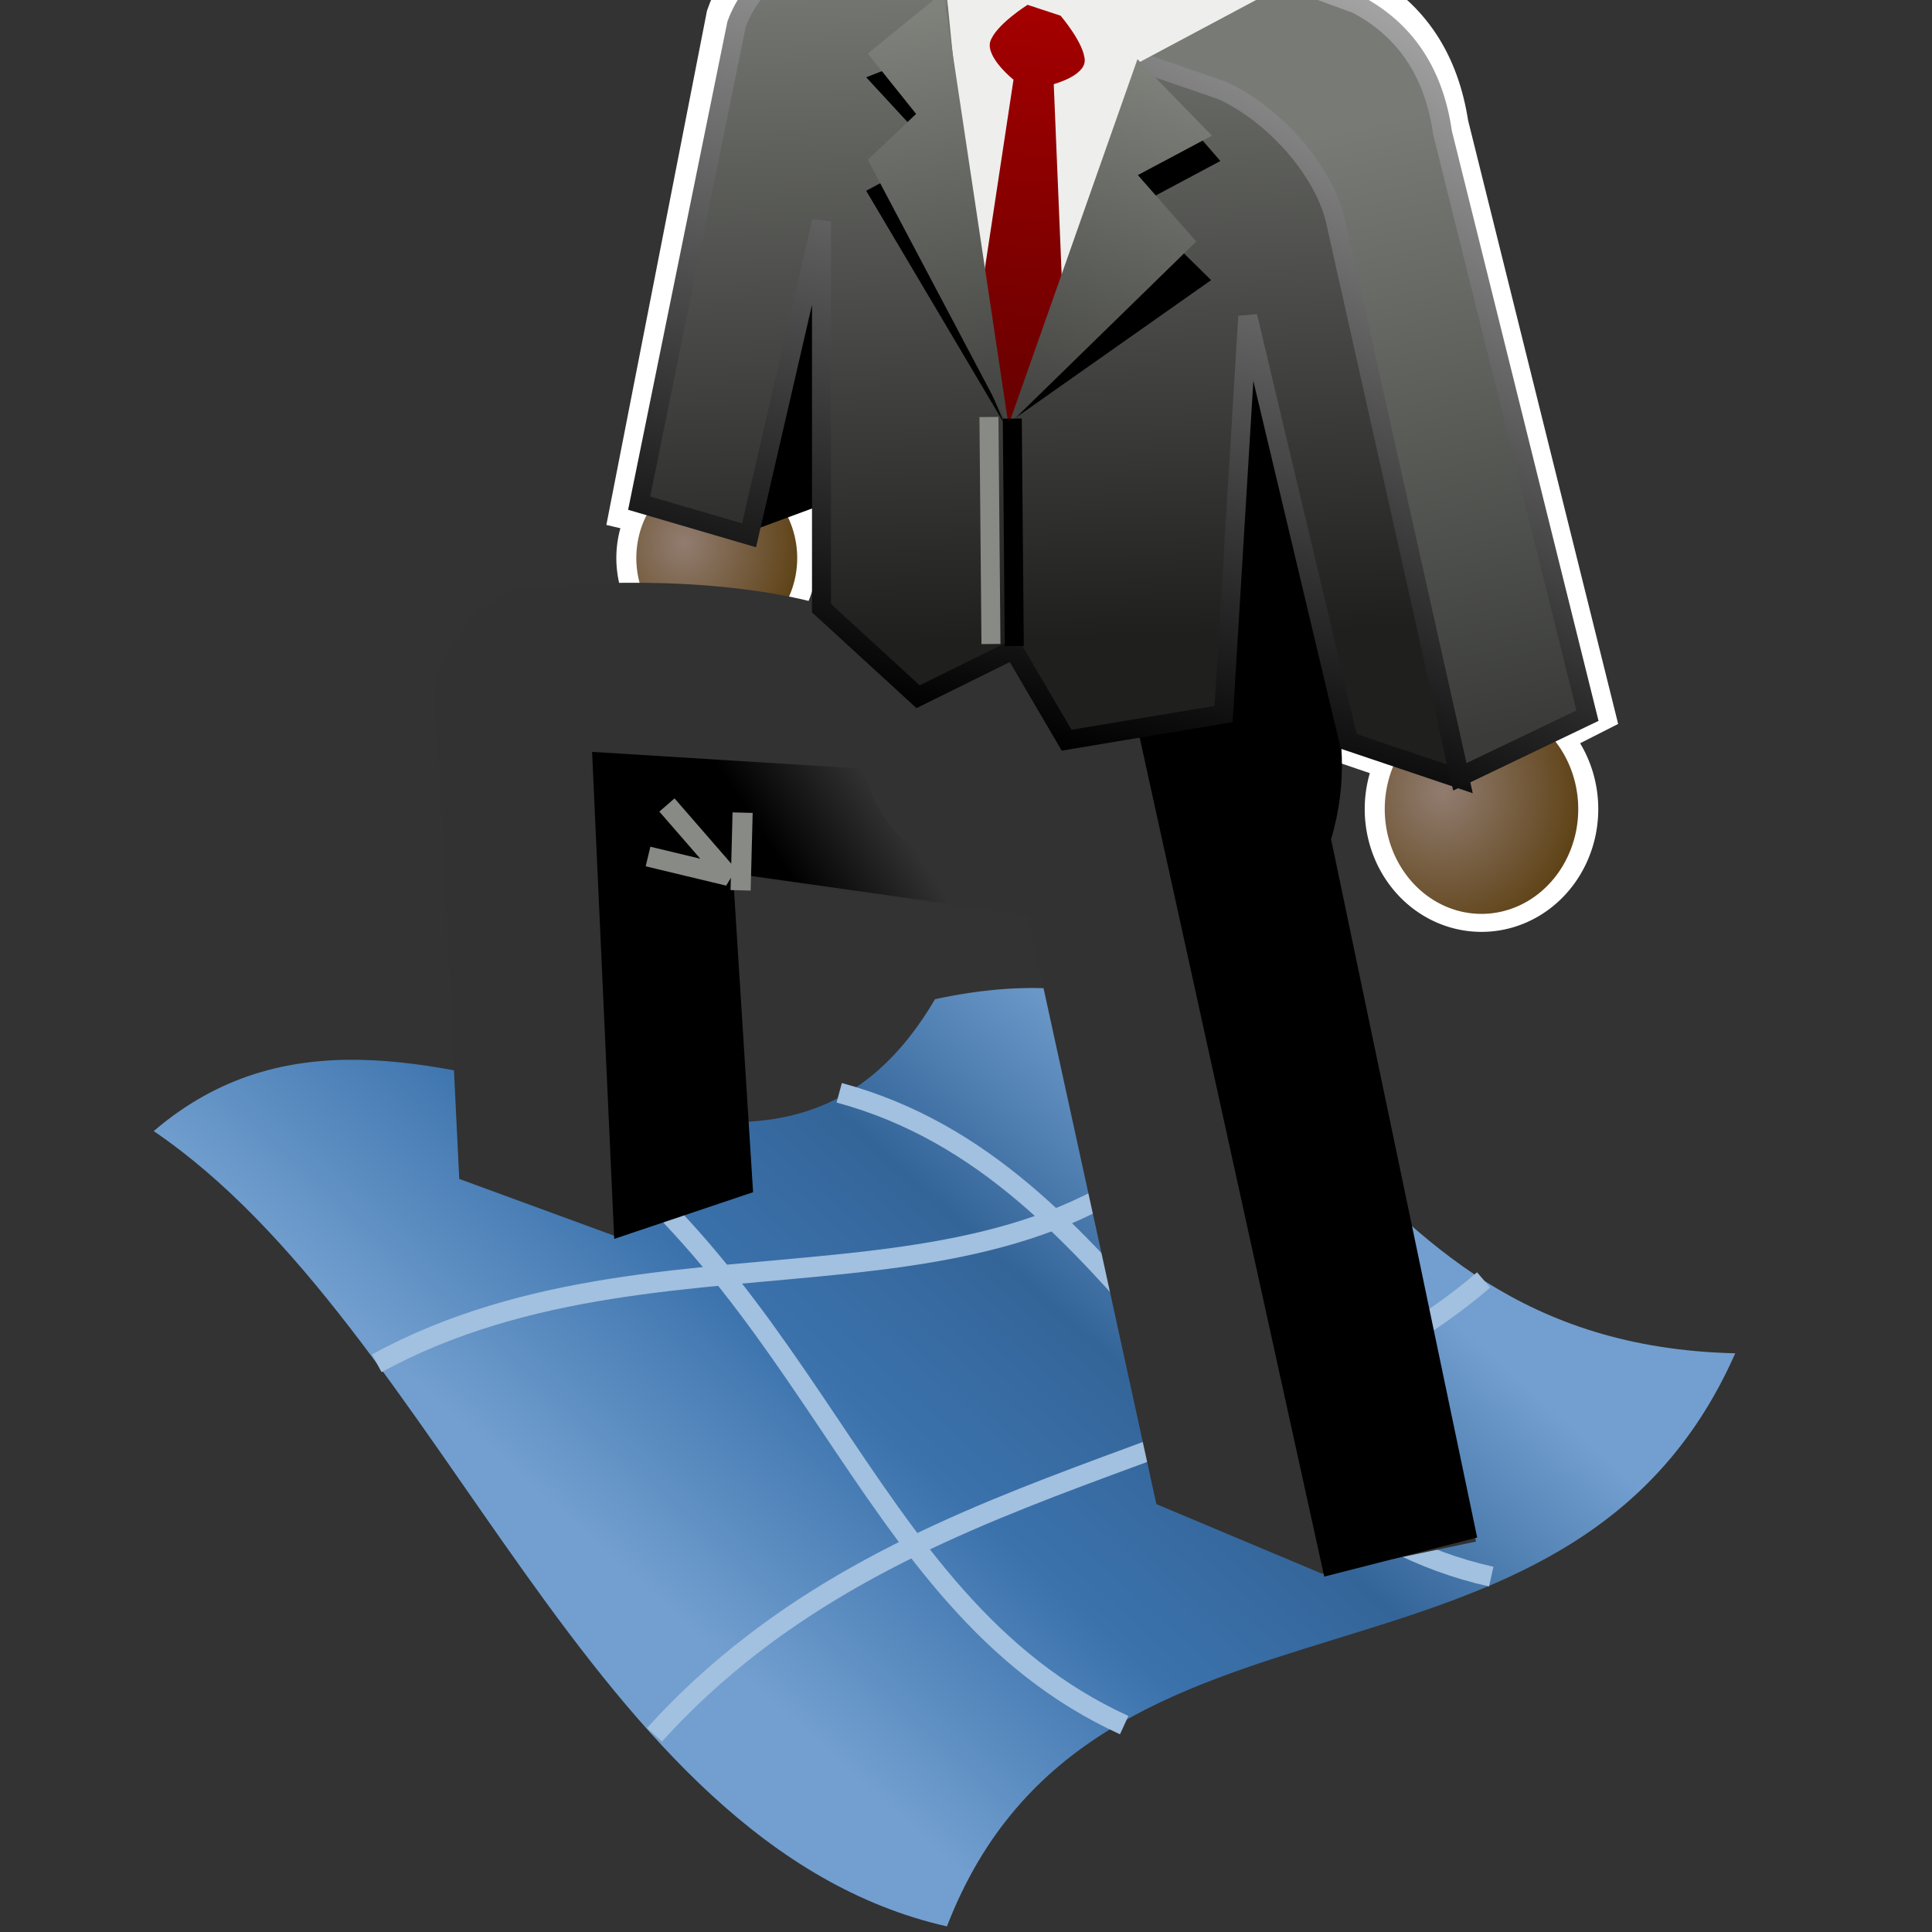 <svg xmlns="http://www.w3.org/2000/svg" width="48" height="48" xmlns:xlink="http://www.w3.org/1999/xlink"><rect width="100%" height="100%" fill="#333333" stroke="none"/><defs><linearGradient id="h"><stop offset="0"/><stop offset="1" stop-opacity="0"/></linearGradient><linearGradient><stop offset="0" stop-color="#2c2d2b"/><stop offset="1" stop-color="#4a4c48"/></linearGradient><linearGradient id="g"><stop offset="0" stop-color="#444542"/><stop offset="1" stop-color="#7f817b"/></linearGradient><linearGradient id="f"><stop offset="0" stop-opacity=".581"/><stop offset="1" stop-opacity="0"/></linearGradient><linearGradient id="e"><stop offset="0" stop-color="#a40000"/><stop offset="1" stop-color="#690000"/></linearGradient><linearGradient id="d"><stop offset="0"/><stop offset="1" stop-color="#b7b7b7"/></linearGradient><linearGradient><stop offset="0"/><stop offset="1" stop-color="#626262"/></linearGradient><linearGradient id="c"><stop offset="0" stop-color="#747671"/><stop offset="1" stop-color="#1f1f1e"/></linearGradient><linearGradient id="b"><stop offset="0" stop-color="#787b75"/><stop offset="1" stop-color="#3b3c3a"/></linearGradient><linearGradient id="a"><stop offset="0" stop-color="#917c70"/><stop offset="1" stop-color="#5f4317"/></linearGradient><linearGradient><stop offset="0" stop-opacity=".675"/><stop offset="1" stop-opacity="0"/></linearGradient><radialGradient id="k" cx="22.952" cy="6.051" r="6.118" xlink:href="#a" fx="22.952" fy="6.051" gradientTransform="matrix(1.155 .003 -.007 1.39 -3.468 -2.437)" gradientUnits="userSpaceOnUse"/><radialGradient id="l" cx="22.952" cy="6.051" r="6.118" xlink:href="#a" fx="22.952" fy="6.051" gradientTransform="matrix(1.155 .003 -.007 1.39 -3.468 -2.437)" gradientUnits="userSpaceOnUse"/><linearGradient id="o" x1="28.571" x2="31.714" y1="17.179" y2="31.107" xlink:href="#b" gradientUnits="userSpaceOnUse" gradientTransform="matrix(1.09 0 0 1.088 3.279 -15.723)"/><linearGradient id="m" x1="19.937" x2="20.433" y1="12.735" y2="29.056" xlink:href="#c" gradientUnits="userSpaceOnUse" gradientTransform="matrix(.998 0 0 .998 4.326 -13.09)"/><linearGradient id="p" x1="18.365" x2="27.144" y1="27.298" y2="9.084" xlink:href="#d" gradientUnits="userSpaceOnUse" gradientTransform="matrix(1.022 0 0 1.021 3.5 -13.098)"/><linearGradient id="q" x1="22.034" x2="21.282" y1="13.102" y2="22.648" xlink:href="#e" gradientUnits="userSpaceOnUse" gradientTransform="matrix(1.022 0 0 1.021 3.5 -13.098)"/><radialGradient cx="23.031" cy="42.949" r="17.923" xlink:href="#f" fx="23.031" fy="42.949" gradientTransform="matrix(1 0 0 .301 0 30.017)" gradientUnits="userSpaceOnUse"/><linearGradient id="n" x1="9.322" x2="14.512" y1="26.351" y2="6.552" xlink:href="#d" gradientUnits="userSpaceOnUse" gradientTransform="matrix(1.049 0 0 1.048 2.748 -12.596)"/><linearGradient id="s" x1="21.862" x2="24.758" y1="21.688" y2="13.607" xlink:href="#g" gradientUnits="userSpaceOnUse" gradientTransform="matrix(1.049 0 0 1.048 2.748 -12.596)"/><linearGradient id="r" x1="20.706" x2="19.026" y1="21.613" y2="12.319" xlink:href="#g" gradientUnits="userSpaceOnUse" gradientTransform="matrix(1.049 0 0 1.048 2.748 -12.596)"/><linearGradient id="t" x1="18.643" x2="21.571" y1="24.929" y2="23" xlink:href="#h" gradientUnits="userSpaceOnUse" gradientTransform="matrix(.846 0 0 .846 3.047 -.546)"/><linearGradient x1="-40.857" x2="-26.071" y1="30.582" y2="14.154" xlink:href="#i" gradientUnits="userSpaceOnUse" gradientTransform="matrix(.985 0 0 .985 54.889 6.769)"/><linearGradient id="i"><stop offset="0" stop-color="#729fcf"/><stop offset=".375" stop-color="#3b72ac"/><stop offset=".653" stop-color="#346599"/><stop offset="1" stop-color="#729fcf"/></linearGradient><linearGradient x1="-40.857" x2="-26.071" y1="30.582" y2="14.154" gradientTransform="matrix(.985 0 0 .985 17.247 -9.884)" gradientUnits="userSpaceOnUse" xlink:href="#i"/><linearGradient id="j" x1="-40.857" x2="-26.071" y1="30.582" y2="14.154" xlink:href="#i" gradientUnits="userSpaceOnUse" gradientTransform="matrix(.985 0 0 .985 17.247 -9.884)"/></defs><g><g><path fill="url(#j)" d="M-36.72 7.42c7.65-6.55 17.6 5.23 22.94-3.87 11.62-2.5 10.96 10.1 23.5 10.4-4.9 11.1-18.86 5.72-23.15 16.83C-24 28.38-28.2 13.22-36.73 7.42z" transform="matrix(.846 0 0 .846 34.888 21.821)"/><path fill="none" stroke="#a2c0df" stroke-width=".502" d="M12.33 26.8c7.94 4.45 8.85 12.98 15.6 16.06"/><path fill="none" stroke="#a2c0df" stroke-width=".502" d="M20.85 27.15c7.24 1.96 9.03 10.42 16.2 12.02"/><path fill="none" stroke="#a2c0df" stroke-width=".502" d="M9.36 33.87c7.48-4.07 16.56-.14 21.43-7.2" color="#000" overflow="visible" enable-background="accumulate"/><path fill="none" stroke="#a2c0df" stroke-width=".502" d="M36.86 31.8c-5.46 4.7-14.5 4.56-20.6 11.3" color="#000" overflow="visible" enable-background="accumulate"/><path fill="none" stroke="#173561" stroke-width=".85.182" d="M3.82 28.1c6.47-5.54 14.9 4.42 19.4-3.27 9.84-2.13 9.28 8.54 19.9 8.8-4.15 9.38-15.96 4.83-19.6 14.23C14.6 45.84 11.03 33 3.83 28.1z"/></g><path stroke="#fff" stroke-width="1.415" d="M24.24-3.17c-.1 0-.18.03-.26.06l-4.53 2.03c.04 0 .1-.02.16-.03-.6.3-1.13.9-1.36 1.56l-2.36 12.06 2.45.58 2.27-.8.6-1.18.32 3.8 12 3.38 2.7.92 3.15-1.6-3.6-14.48c-.22-1.45-.9-2.54-2.15-3.2l-8.4-3.05c-.3-.08-.68-.1-.98-.07z"/><path fill="url(#k)" stroke="#fff" stroke-width="1.211" d="M30.46 7.06a5.48 6.5 0 1 1-10.96 0 5.48 6.5 0 1 1 10.96 0z" transform="matrix(.41 0 0 .37 7.566 11.252)" color="#000" stroke-linecap="round" overflow="visible" enable-background="accumulate"/><path fill="#323232" d="M21.15 15.25c-2.36-.88-5.92-.87-7.85-.64-1.38-.1-2.93 2.13-2.44 3.4l.55 11.28 3.9 1.43 3.24-1.2-.32-7.73 7.3.95 3.2 14.63 4.12 1.73 3.82-.8-3.63-17.74-.98-4.8z"/><path d="M18.37 13.3L21 4.25l.67 6.27-1 1.93z"/><path fill="url(#l)" stroke="#fff" stroke-width="1.028" d="M30.46 7.06a5.48 6.5 0 1 1-10.96 0 5.48 6.5 0 1 1 10.96 0z" transform="matrix(.484 0 0 .435 24.717 17.03)" color="#000" stroke-linecap="round" overflow="visible" enable-background="accumulate"/><path d="M32.9 39.17l-5.2-23.64 4.1-.72c.76.73 2.12 3.2 1.27 6.04L36.7 38.2z"/><path fill="url(#m)" stroke="url(#n)" stroke-width=".472" d="M15.88 12.5L18.3.6c.4-1.1 1.6-2.04 2.6-1.68l9.72 3.26c1.37.4 2.27 1.73 2.6 3.2l3.05 13.97-2.76-.93L31 7.86l-.6 9.88-3.9.65-1.32-2.25-2.37 1.17-2.4-2.2V5.5l-1.8 7.8z"/><path fill="url(#o)" stroke="url(#p)" stroke-width=".472" d="M19.53-.92l4.5-2.04c.32-.1.88-.1 1.28 0L33.7.1c1.24.65 1.93 1.73 2.14 3.2l3.6 14.48-3.17 1.52-3.1-13.85c-.3-1.22-1.5-2.6-2.8-3.2L20.9-1.02c-.4-.1-1.03 0-1.37.1z"/><path fill="#eeeeec" d="M24.42 8.9L23.5-.36l3.5-1.7 4.88 1.7-3.6 1.92-2.36 7.78z"/><path d="M24.97 10.56l-3.45-5.82.8-.43z"/><path fill="url(#q)" d="M25.53.12s-.8.5-.93.92c-.1.4.58.94.58.94l-.92 6.07.74 2.5 1.45-1.96-.27-6.5s.76-.2.77-.58c0-.42-.6-1.12-.6-1.12z"/><path d="M22.96 3.48l-1.44-1.56.9-.35z" color="#000" overflow="visible" enable-background="accumulate"/><path fill="url(#r)" d="M23.44-.2l-1.88 1.53 1.2 1.5-1.2 1.14 3.5 6.62z"/><path d="M28.27 1.64L30.32 4l-2.1 1.12 1.87 1.84-4.9 3.45z"/><path fill="url(#s)" d="M28.26 1.47l1.85 1.9-1.84.98L29.72 6l-4.66 4.55z"/><path fill="none" stroke="#000" stroke-width=".472" d="M25.15 10.4l.05 5.65"/><path fill="none" stroke="#888a85" stroke-width=".472" d="M24.57 10.36l.05 5.64"/><path fill="url(#t)" d="M25.52 22.73c-1.4-1.14-3.5-1.2-4.05-3.63l-6.76-.42.55 12.1 3.45-1.16-.5-7.92z"/><path fill="none" stroke="#888a85" stroke-width=".5" d="M16.1 21.28l2 .48L16.57 20" stroke-linejoin="bevel"/><path fill="none" stroke="#888a85" stroke-width=".5" d="M18.4 22.12l.05-1.93" stroke-linejoin="bevel"/></g></svg>